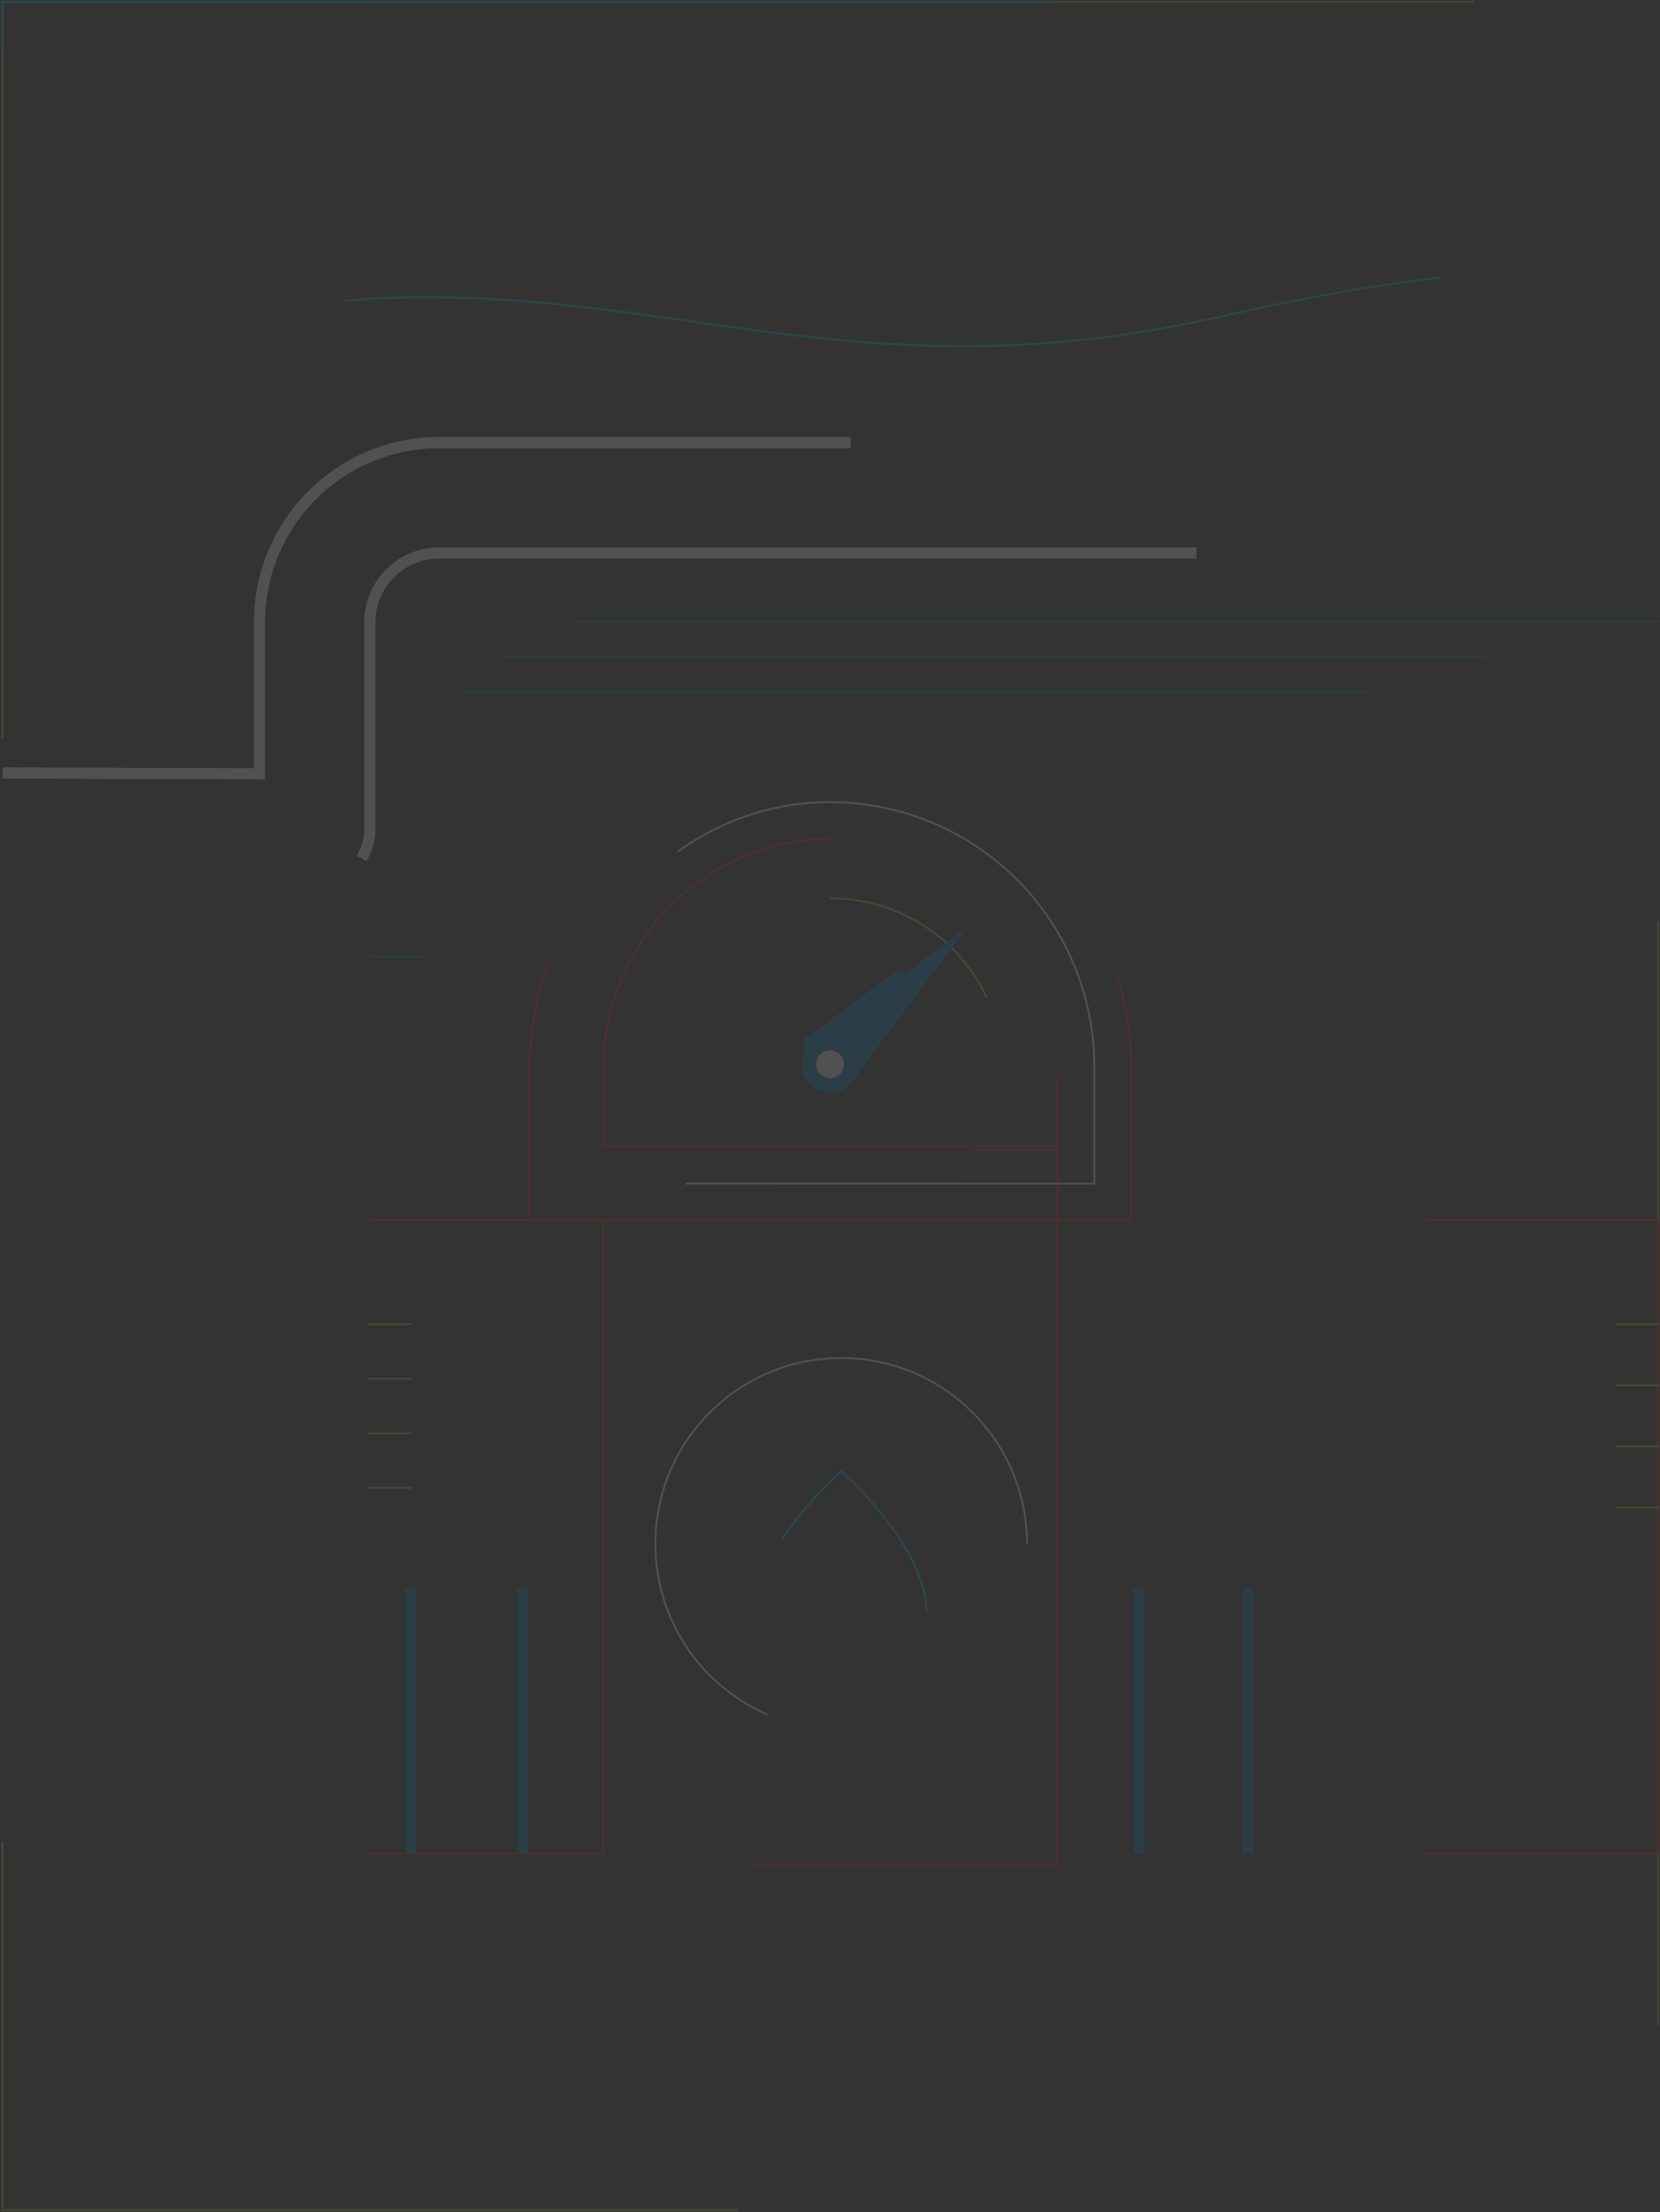 <svg
  id="Layer_1"
  data-name="Layer 1"
  xmlns="http://www.w3.org/2000/svg"
  viewBox="0 0 451.2 601">

  <rect x="0" y="0" width="451.2" height="601" fill="#333333" stroke="none"/>

  <style>
    #intro-bg {
      fill: white;
      stroke: white;
      stroke-width: 0.5;
      stroke-dasharray: 300;
      stroke-dashoffset: 0;
      animation: dash 10s linear infinite;
    }

    @keyframes dash {
      to {
        stroke-dashoffset: 1100;
      }
    }
  </style>

  <g id="intro-bg" opacity="0.15" style="stroke-dashoffset: 500;">
    <rect
      x="0.7"
      y="0.5"
      width="450"
      height="600"
      fill="none"
      stroke="#b2d235"
      stroke-miterlimit="10">
    </rect>

    <line
      x1="56.06"
      y1="168.92"
      x2="450.7"
      y2="168.92"
      fill="none"
      stroke="#007db9"
      stroke-miterlimit="10">
    </line>

    <line
      x1="37.69"
      y1="178.39"
      x2="403.73"
      y2="178.39"
      fill="none"
      stroke="#007db9"
      stroke-miterlimit="10">
    </line>

    <line
      x1="25.13"
      y1="187.86"
      x2="372.57"
      y2="187.86"
      fill="none"
      stroke="#007db9"
      stroke-miterlimit="10">
    </line>

    <rect
      x="163.97"
      y="312.44"
      width="123.46"
      height="194.35"
      fill="none"
      stroke="#ec1c24"
      stroke-miterlimit="10">
    </rect>

    <path
      d="M153.27,321.08v-31c0-39.55,31.75-72.14,70.78-72.64H225a71.8,71.8,0,0,1,71.73,71.73V321.1Z"
      transform="translate(0.7 0.5)"
      fill="none"
      stroke="#fff"
      stroke-miterlimit="10">
    </path>

    <path
      d="M225,227.42a61.73,61.73,0,0,1,61.73,61.73h0v21.93H163.27v-21c0-33.93,27-62.21,60.91-62.65H225m0-20h-1.08a80.72,80.72,0,0,0-57.3,24.86,82.69,82.69,0,0,0-23.35,57.78v41H306.73V289.15A81.82,81.82,0,0,0,225,207.42Z"
      transform="translate(0.7 0.5)"
      fill="none"
      stroke="#ec1c24"
      stroke-miterlimit="10">
    </path>

    <path
      d="M225,243.56v13a34,34,0,0,1,34,34h13A47,47,0,0,0,225,243.56Z"
      transform="translate(0.7 0.5)"
      fill="none"
      stroke="#b2d235"
      stroke-miterlimit="10">
    </path>

    <path
      d="M219.53,283.24a7.65,7.65,0,0,0,10.82,10.82l31.72-42.54Z"
      transform="translate(0.7 0.5)"
      fill="#007db9"
      stroke="#007db9"
      stroke-linecap="round"
      stroke-linejoin="round"
      stroke-width="4">
    </path>

    <circle
      cx="225.64"
      cy="289.15"
      r="3.77"
      fill="#fff">
    </circle>

    <line
      x1="178.14"
      y1="290.57"
      x2="193.28"
      y2="290.57"
      fill="none"
      stroke="#007db9"
      stroke-linecap="round"
      stroke-linejoin="round"
      stroke-width="2">
    </line>

    <line
      x1="224.78"
      y1="242.09"
      x2="224.78"
      y2="257.23"
      fill="none"
      stroke="#007db9"
      stroke-linecap="round"
      stroke-linejoin="round"
      stroke-width="2">
    </line>

    <line
      x1="191.42"
      y1="256.67"
      x2="202.13"
      y2="267.38"
      fill="none"
      stroke="#007db9"
      stroke-linecap="round"
      stroke-linejoin="round"
      stroke-width="2">
    </line>

    <rect
      x="0.7"
      y="331.52"
      width="163.27"
      height="172.06"
      fill="none"
      stroke="#ec1c24"
      stroke-miterlimit="10">
    </rect>

    <rect
      x="287.43"
      y="331.52"
      width="163.27"
      height="172.06"
      fill="none"
      stroke="#ec1c24"
      stroke-miterlimit="10">
    </rect>

    <circle
      cx="228.64"
      cy="419.48"
      r="50.5"
      fill="none"
      stroke="#fff"
      stroke-miterlimit="10">
    </circle>

    <path
      d="M251.19,437.7c0,18.21-10.41,25.64-23.25,25.64s-23.25-7.43-23.25-25.64,23.25-38.48,23.25-38.48S251.19,419.49,251.19,437.7Z"
      transform="translate(0.7 0.5)"
      fill="none"
      stroke="#00bcf1"
      stroke-miterlimit="10">
    </path>

    <ellipse
      cx="228.64"
      cy="450.5"
      rx="4.81"
      ry="13.34"
      fill="none"
      stroke="#fff"
      stroke-miterlimit="10">
    </ellipse>

    <line
      x1="111.75"
      y1="331.52"
      x2="111.75"
      y2="503.58"
      fill="none"
      stroke="#007db9"
      stroke-miterlimit="10"
      stroke-width="3">
    </line>

    <line
      x1="142.2"
      y1="331.52"
      x2="142.2"
      y2="503.58"
      fill="none"
      stroke="#007db9"
      stroke-miterlimit="10"
      stroke-width="3">
    </line>

    <line
      x1="309.62"
      y1="331.52"
      x2="309.62"
      y2="503.58"
      fill="none"
      stroke="#007db9"
      stroke-miterlimit="10"
      stroke-width="3">
    </line>

    <line
      x1="339.22"
      y1="331.52"
      x2="339.22"
      y2="503.58"
      fill="none"
      stroke="#007db9"
      stroke-miterlimit="10"
      stroke-width="3">
    </line>

    <path
      d="M0,114.19S40.62,80.24,114.55,80.24,239.22,106.45,332,85.32s118-8.41,118-8.41V0H0Z"
      transform="translate(0.7 0.5)"
      fill="none"
      stroke="#00bcf1"
      stroke-miterlimit="10">
    </path>

    <path
      d="M0,239.51H0l84.84.24a15,15,0,0,0,15-15V168.56a18.54,18.54,0,0,1,1.47-7.31,19,19,0,0,1,6.83-8.29,18.38,18.38,0,0,1,4.91-2.36,18.63,18.63,0,0,1,5.6-.84h223.5a15,15,0,0,0,15-15h0v-65a15,15,0,1,0-30,0v50H118.65a48.78,48.78,0,0,0-48.81,48.73v41.26L0,209.51"
      transform="translate(0.7 0.5)"
      fill="none"
      stroke="#b2d235"
      stroke-miterlimit="10"
      stroke-width="3">
    </path>

    <line
      x1="58.72"
      y1="240.25"
      x2="58.72"
      y2="259.92"
      fill="none"
      stroke="#fff"
      stroke-miterlimit="10"
      stroke-width="10">
    </line>

    <line
      x1="127.58"
      y1="150.26"
      x2="127.58"
      y2="168.92"
      fill="none"
      stroke="#fff"
      stroke-miterlimit="10"
      stroke-width="10">
    </line>

    <line
      x1="308.79"
      y1="149.6"
      x2="308.79"
      y2="168.92"
      fill="none"
      stroke="#fff"
      stroke-miterlimit="10"
      stroke-width="10">
    </line>

    <line
      x1="212.14"
      y1="120.07"
      x2="212.14"
      y2="149.6"
      fill="none"
      stroke="#007db9"
      stroke-miterlimit="10">
    </line>

    <line
      x1="25.13"
      y1="210.48"
      x2="25.13"
      y2="240.01"
      fill="none"
      stroke="#007db9"
      stroke-miterlimit="10">
    </line>

    <path
      d="M327.28,113.68c0-8.85,6.69-16,14.94-16s14.93,7.16,14.93,16"
      transform="translate(0.7 0.5)"
      fill="none"
      stroke="#007db9"
      stroke-miterlimit="10">
    </path>

    <path
      d="M69.84,188.46a15,15,0,0,1,30,0"
      transform="translate(0.7 0.5)"
      fill="none"
      stroke="#007db9"
      stroke-miterlimit="10">
    </path>

    <line
      x1="0.7"
      y1="259.92"
      x2="115.98"
      y2="259.92"
      fill="none"
      stroke="#007db9"
      stroke-miterlimit="10">
    </line>

    <line
      y1="359.8"
      x2="111.75"
      y2="359.8"
      fill="none"
      stroke="#b2d235"
      stroke-miterlimit="10">
    </line>

    <line
      x1="339.22"
      y1="359.8"
      x2="450.97"
      y2="359.8"
      fill="none"
      stroke="#b2d235"
      stroke-miterlimit="10">
    </line>

    <line
      x1="113.06"
      y1="344.98"
      x2="142.1"
      y2="344.98"
      fill="none"
      stroke="#b2d235"
      stroke-miterlimit="10">
    </line>

    <line
      x1="311.17"
      y1="344.98"
      x2="340.22"
      y2="344.98"
      fill="none"
      stroke="#b2d235"
      stroke-miterlimit="10">
    </line>

    <line
      x1="339.22"
      y1="376.4"
      x2="450.97"
      y2="376.4"
      fill="none"
      stroke="#b2d235"
      stroke-miterlimit="10">
    </line>

    <line
      x1="311.17"
      y1="361.58"
      x2="340.22"
      y2="361.58"
      fill="none"
      stroke="#b2d235"
      stroke-miterlimit="10">
    </line>

    <line
      x1="339.22"
      y1="392.99"
      x2="450.97"
      y2="392.99"
      fill="none"
      stroke="#b2d235"
      stroke-miterlimit="10">
    </line>

    <line
      x1="311.17"
      y1="378.17"
      x2="340.22"
      y2="378.17"
      fill="none"
      stroke="#b2d235"
      stroke-miterlimit="10">
    </line>

    <line
      x1="339.22"
      y1="409.58"
      x2="450.97"
      y2="409.58"
      fill="none"
      stroke="#b2d235"
      stroke-miterlimit="10">
    </line>

    <line
      x1="311.17"
      y1="394.77"
      x2="340.22"
      y2="394.77"
      fill="none"
      stroke="#b2d235"
      stroke-miterlimit="10">
    </line>

    <line
      y1="374.62"
      x2="111.75"
      y2="374.62"
      fill="none"
      stroke="#b2d235"
      stroke-miterlimit="10">
    </line>

    <line
      x1="113.06"
      y1="359.8"
      x2="142.1"
      y2="359.8"
      fill="none"
      stroke="#b2d235"
      stroke-miterlimit="10">
    </line>

    <line
      y1="389.44"
      x2="111.75"
      y2="389.44"
      fill="none"
      stroke="#b2d235"
      stroke-miterlimit="10">
    </line>

    <line
      x1="113.06"
      y1="374.62"
      x2="142.1"
      y2="374.62"
      fill="none"
      stroke="#b2d235"
      stroke-miterlimit="10">
    </line>

    <line
      y1="404.26"
      x2="111.75"
      y2="404.26"
      fill="none"
      stroke="#b2d235"
      stroke-miterlimit="10">
    </line>

    <line
      x1="113.06"
      y1="389.44"
      x2="142.1"
      y2="389.44"
      fill="none"
      stroke="#b2d235"
      stroke-miterlimit="10">
    </line>

    <path
      d="M0,239.51H0l84.84.24a15,15,0,0,0,15-15V168.56a18.54,18.54,0,0,1,1.47-7.31,19,19,0,0,1,6.83-8.29,18.38,18.38,0,0,1,4.91-2.36,18.63,18.63,0,0,1,5.6-.84h223.5a15,15,0,0,0,15-15h0v-65a15,15,0,1,0-30,0v50H118.65a48.78,48.78,0,0,0-48.81,48.73v41.26L0,209.51"
      transform="translate(0.7 0.5)"
      fill="none"
      stroke="#fff"
      stroke-miterlimit="10"
      stroke-width="3">
    </path>
  </g>
</svg>
